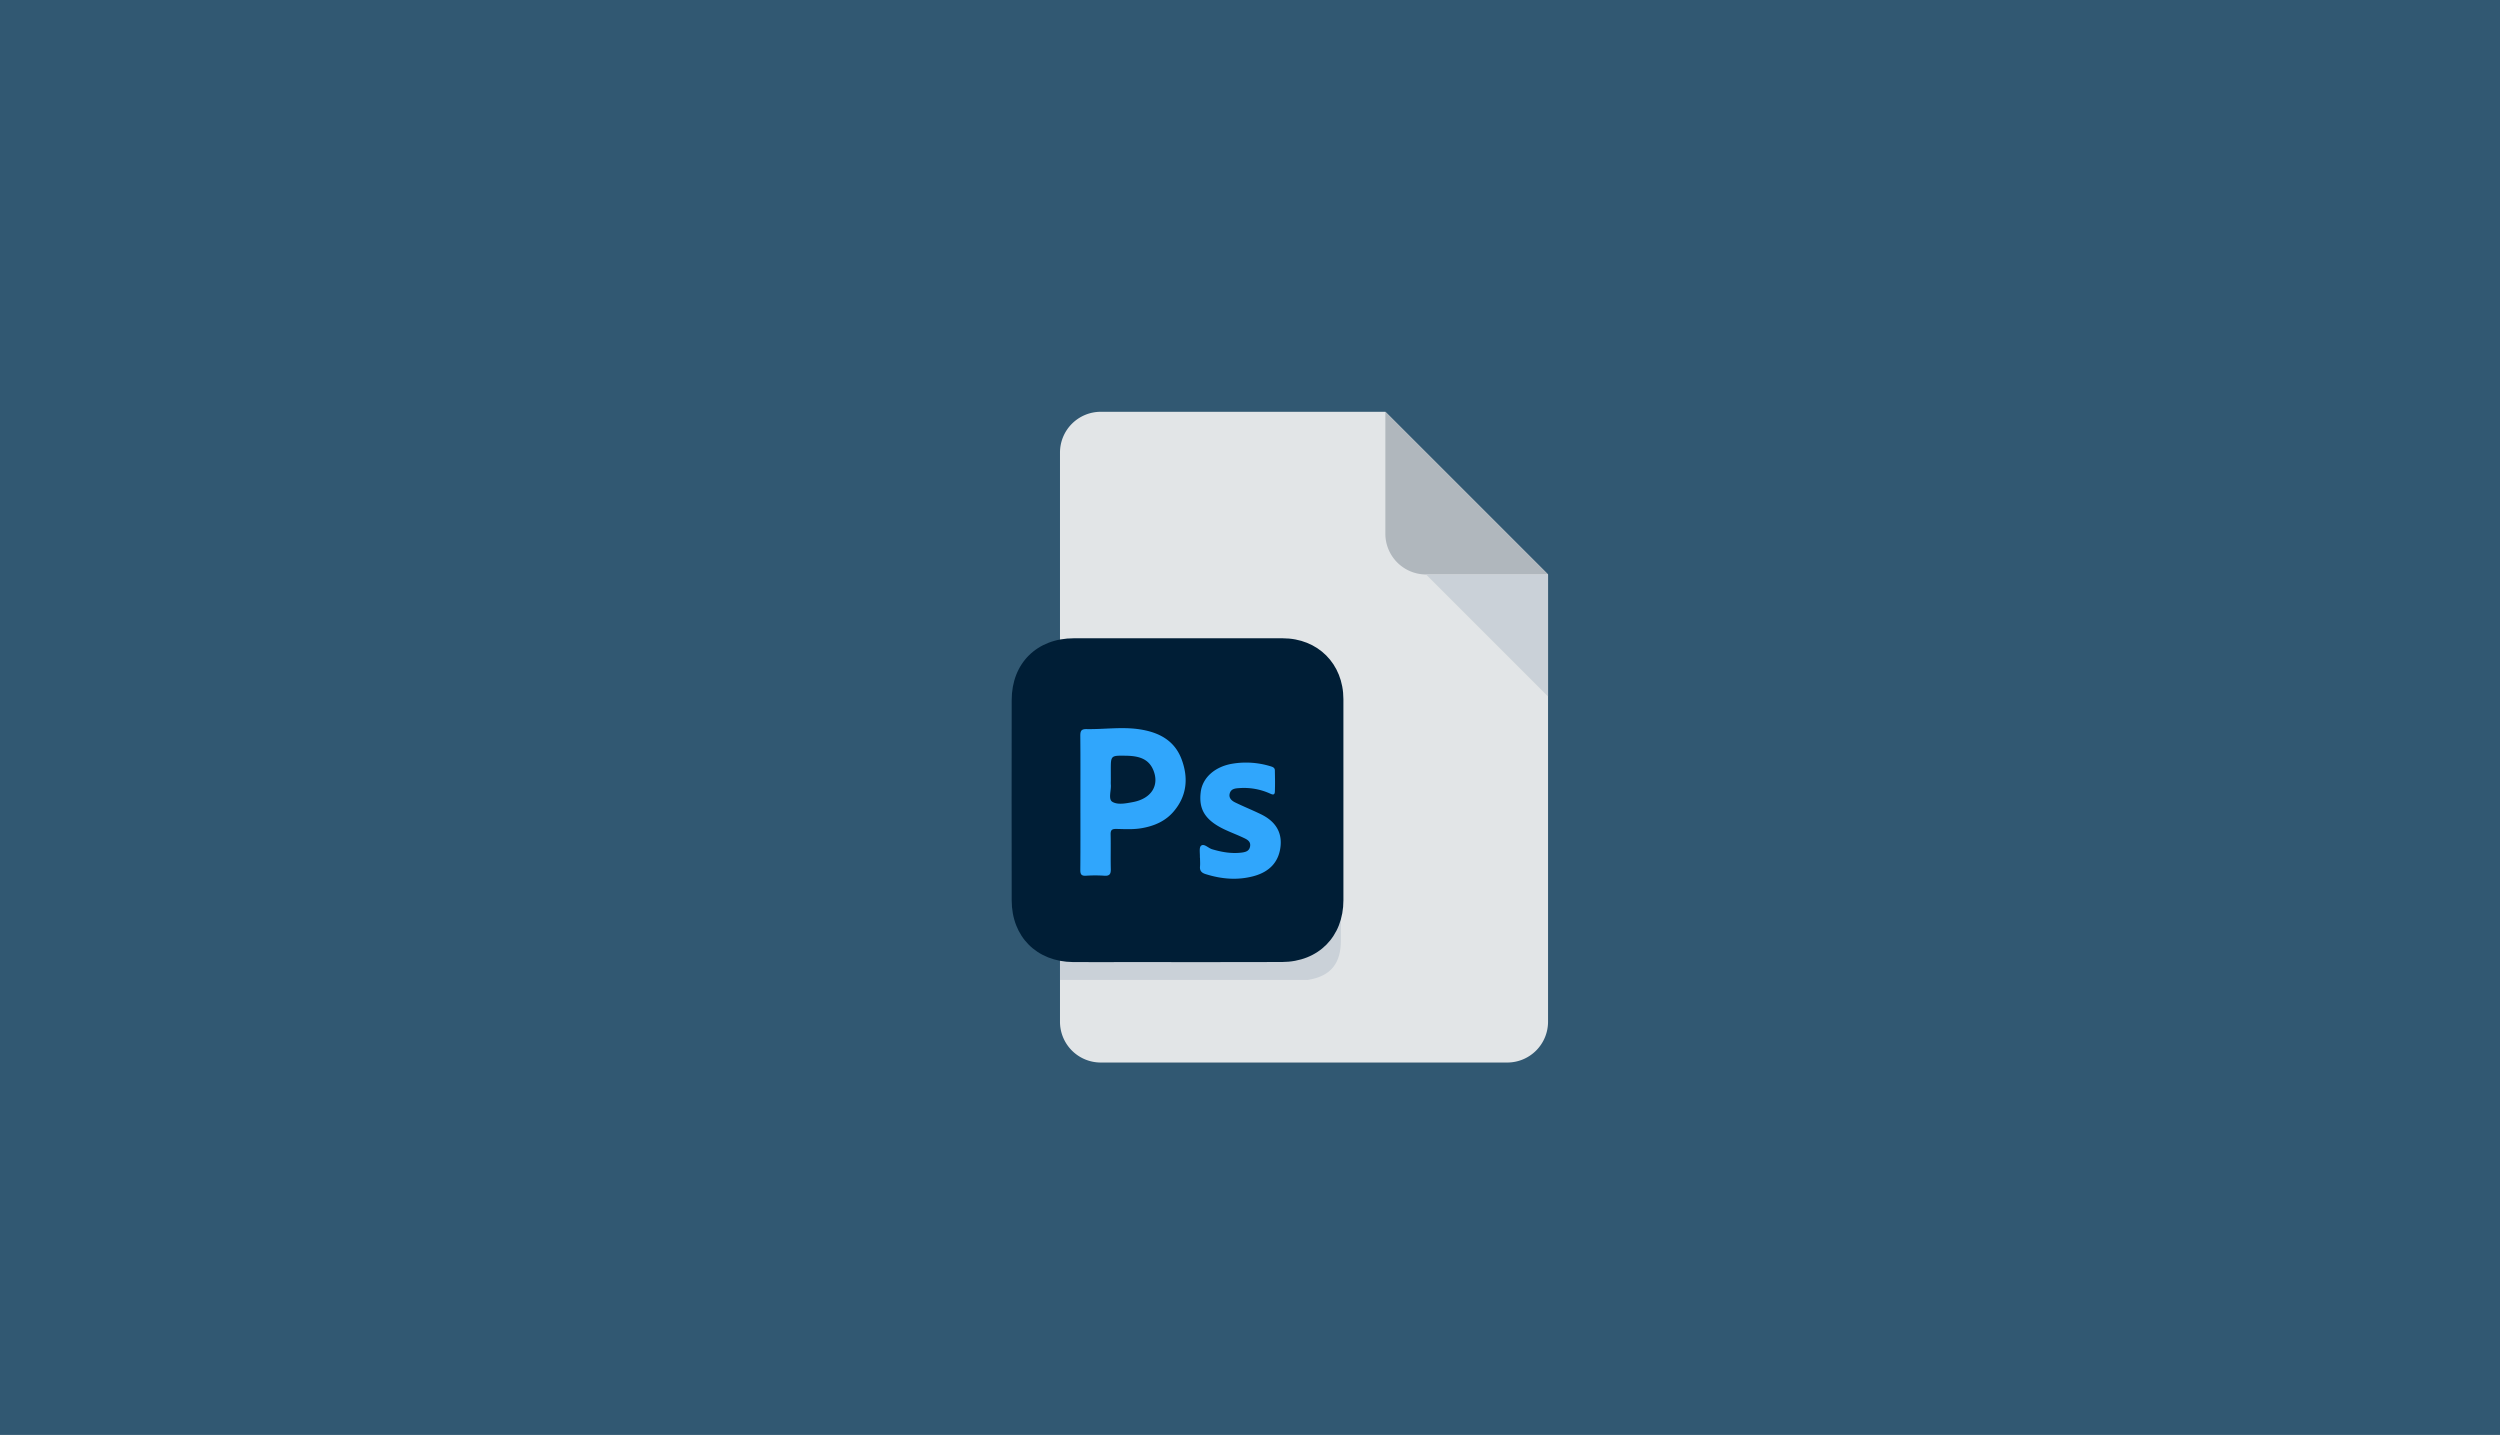 <svg id="Capa_1" data-name="Capa 1" xmlns="http://www.w3.org/2000/svg" viewBox="0 0 1967 1129">
  <defs>
    <style>
      .cls-1 {
        fill: #315872;
      }

      .cls-2 {
        fill: #e2e5e7;
      }

      .cls-3 {
        fill: #b0b7bd;
      }

      .cls-4 {
        fill: #cad1d8;
      }

      .cls-5 {
        fill: #001e36;
      }

      .cls-6 {
        fill: #30a6fc;
      }
    </style>
  </defs>
  <rect class="cls-1" width="1967" height="1129"/>
  <path class="cls-2" d="M832,284a32.09,32.09,0,0,0-32,32V764a32.09,32.09,0,0,0,32,32h320a32.09,32.09,0,0,0,32-32V412L1056,284Z" transform="translate(34 40)"/>
  <path class="cls-3" d="M1088,412h96L1056,284v96A32.09,32.09,0,0,0,1088,412Z" transform="translate(34 40)"/>
  <polygon class="cls-4" points="1218 548 1122 452 1218 452 1218 548"/>
  <path class="cls-4" d="M1010,700H800v31H995c19-3,26-14,26-31V669C1021,686.05,1016,700,1010,700Z" transform="translate(34 40)"/>
  <path class="cls-5" d="M1023,668.27c0,28.6-19.63,48.52-48.33,48.64-40,.17-80.09.05-120.13.05-14.73,0-29.47.1-44.2,0C781.66,716.68,762,697,762,668.33q-.13-78.76,0-157.54c0-29,19.92-48.58,48.92-48.59H893q41.09,0,82.17,0c27.75,0,47.8,20.11,47.82,47.95Q1023.08,589.2,1023,668.27Z" transform="translate(34 40)"/>
  <path class="cls-6" d="M816.06,591.42c0-17.48.1-35-.08-52.43,0-3.79.64-5.42,4.93-5.34,13.8.26,27.63-1.91,41.42.13,15.08,2.24,27.68,8.47,33.37,23.69,5.47,14.65,4.15,28.77-6.26,41-6.43,7.56-15.06,11.34-24.86,13.09-6.76,1.21-13.44.78-20.14.65-3.59-.06-4.68.84-4.6,4.4.21,9-.08,18.06.14,27.08.09,3.86-.85,5.64-5.11,5.33a106.31,106.31,0,0,0-14.39,0c-3.66.23-4.52-1.14-4.49-4.6C816.15,626.77,816.06,609.1,816.06,591.42ZM840,573.29c0,1.34-.1,2.69,0,4,.41,4.68-2.21,11.48,1.18,13.57,4.25,2.61,10.82,1.24,16.29.21,14.34-2.72,21-13.07,15.91-25.26-4-9.58-12.73-11.07-21.8-11.21-11.6-.19-11.6-.11-11.6,11.19Z" transform="translate(34 40)"/>
  <path class="cls-6" d="M910.05,634.8c.22-3.24-.78-7.89.94-9.37,2.38-2,5.61,1.83,8.65,2.74,7.61,2.27,15.27,3.63,23.25,2.65,3.25-.41,6.1-1.21,6.7-5,.58-3.67-2.15-5.19-4.69-6.41-5.34-2.57-10.95-4.59-16.27-7.19-15.61-7.63-19.41-16.64-17.9-29C912.1,571.83,922,563,936.07,560.81a65.29,65.29,0,0,1,29,1.92c1.8.55,4,1,4,3.49.1,5.57.23,11.14,0,16.7-.16,3.34-2.49,2-4.19,1.28a49.74,49.74,0,0,0-23.85-4.11c-3.06.2-6.38.44-7.44,4.08s1.48,5.86,4.3,7.22c6.71,3.26,13.64,6.05,20.34,9.32,10.44,5.09,16.59,13.23,15.3,25.22-1.33,12.45-8.9,20-20.77,23.31-13,3.59-25.81,2.45-38.51-1.6-3-1-4.37-2.7-4.08-5.92.21-2.28,0-4.6,0-6.91Z" transform="translate(34 40)"/>
</svg>
